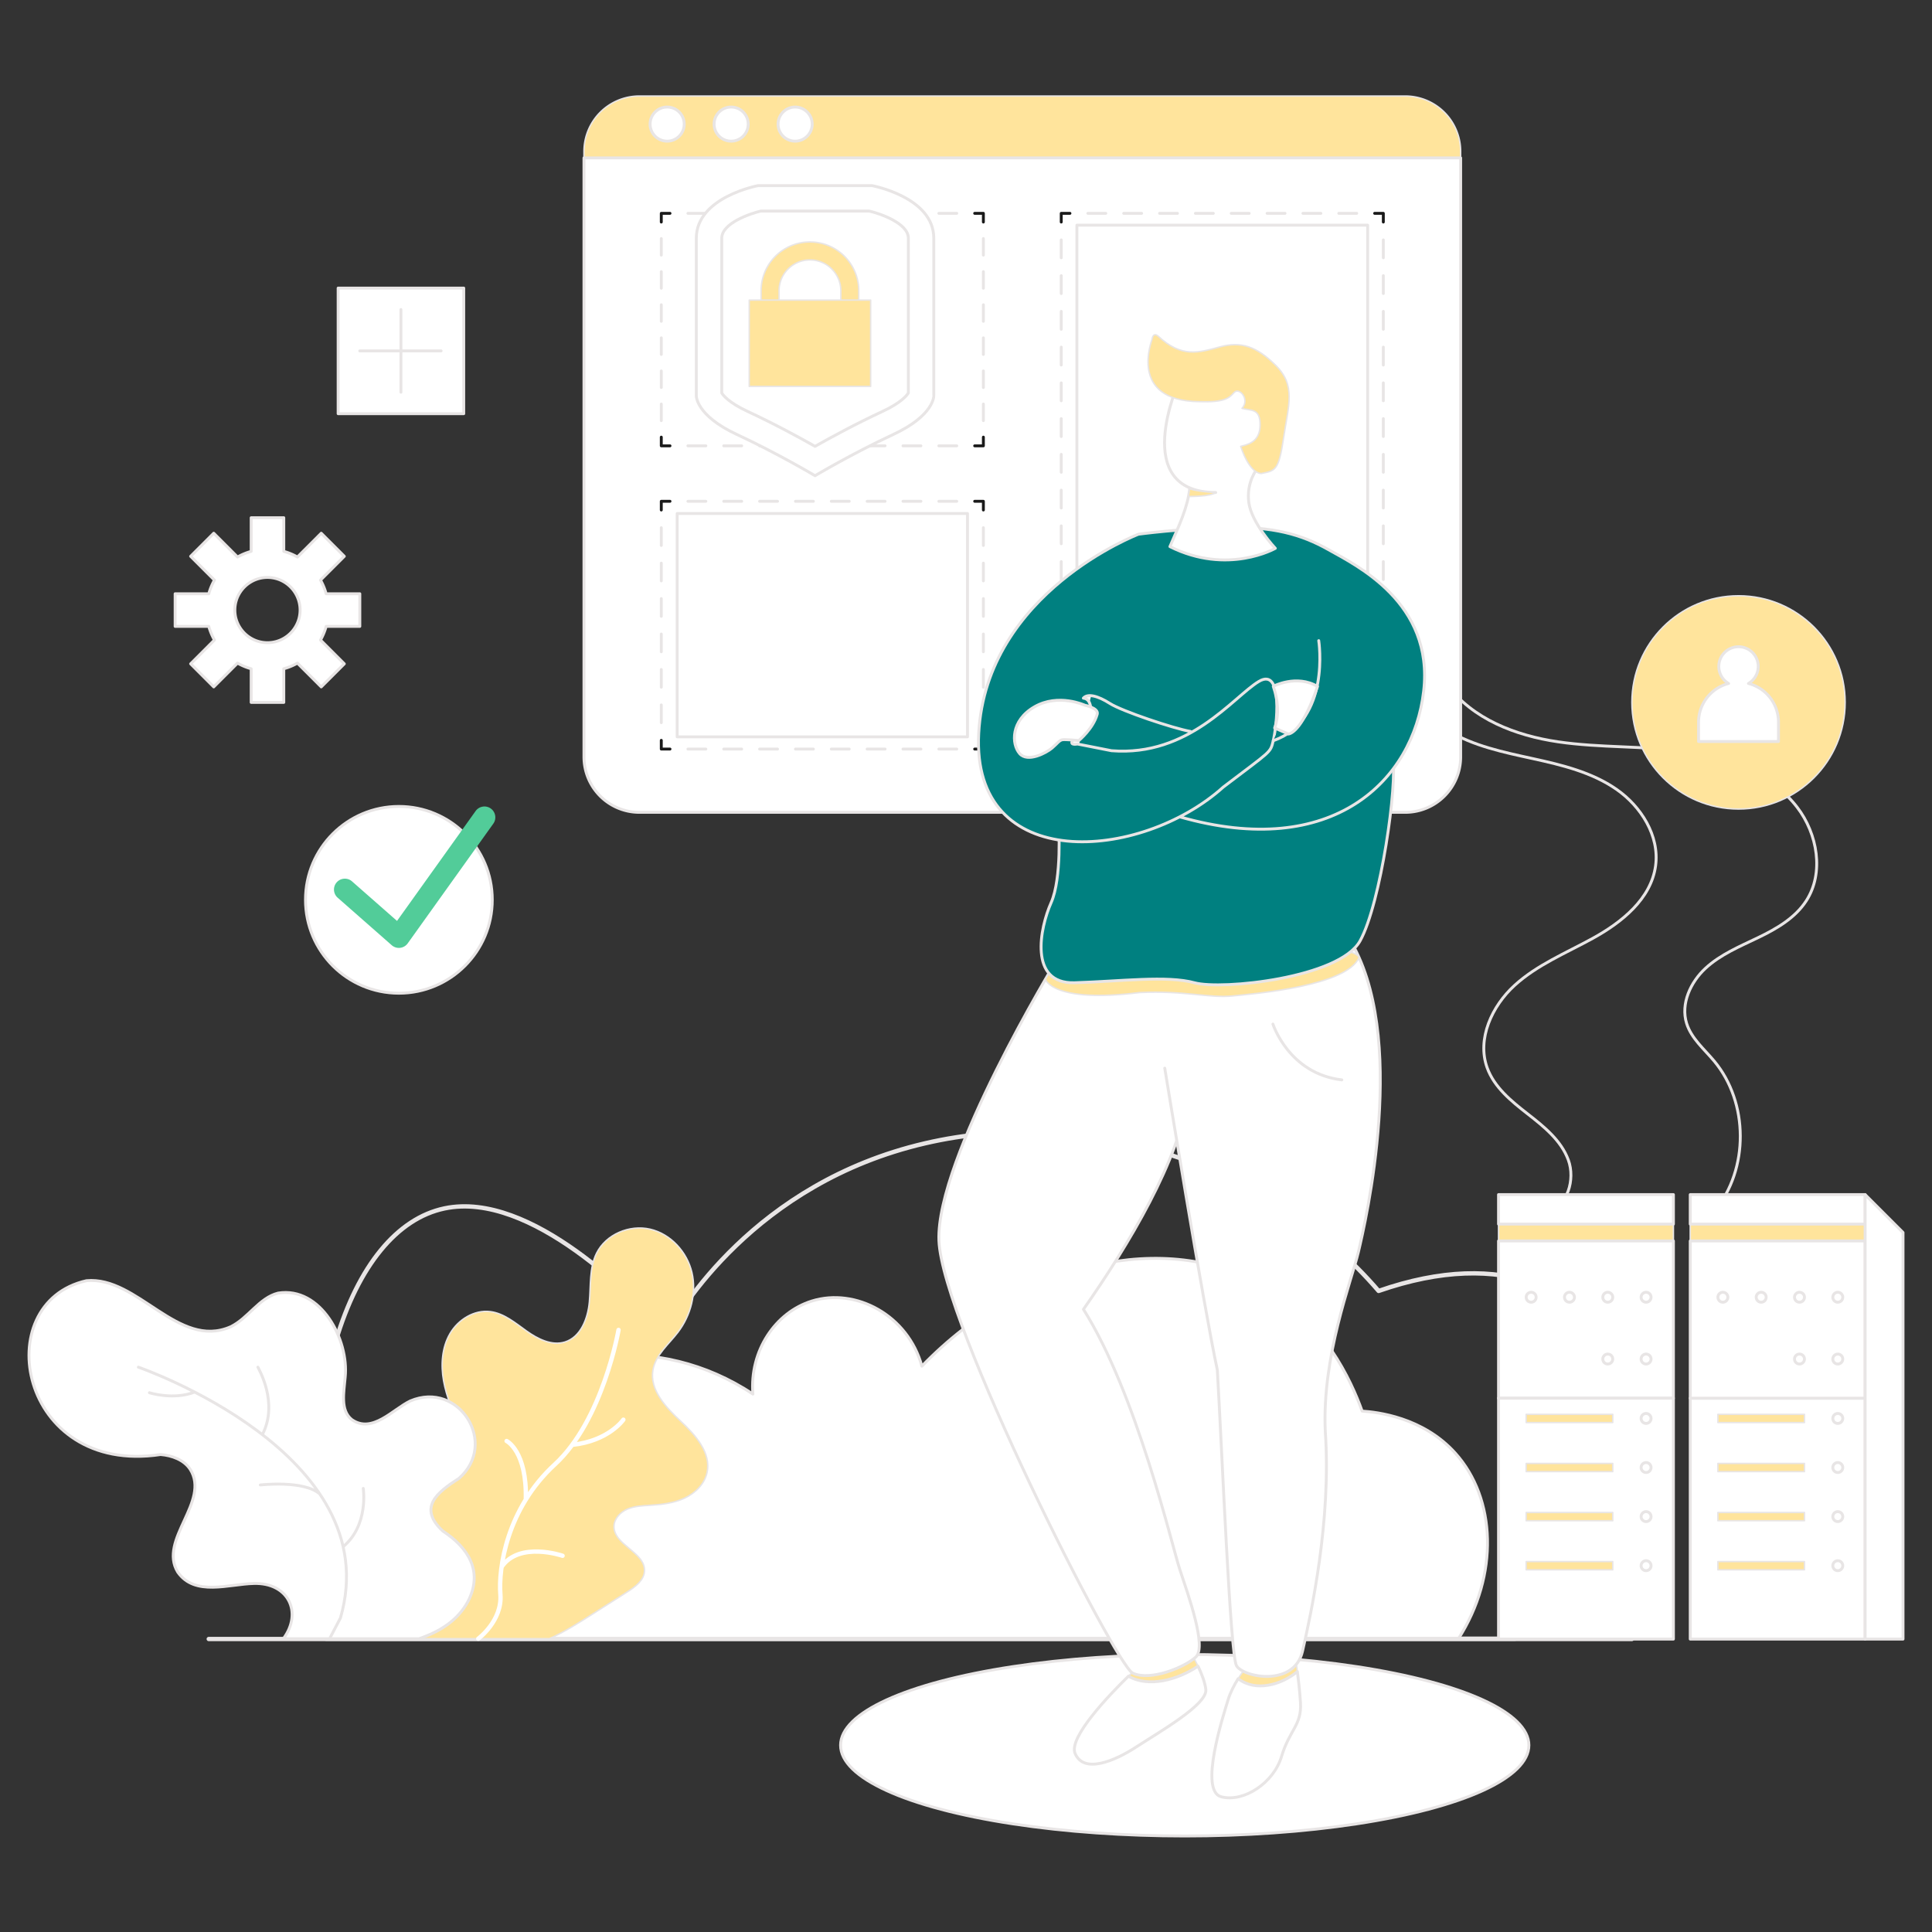 <svg xmlns="http://www.w3.org/2000/svg" xmlns:svgjs="http://svgjs.com/svgjs" xmlns:xlink="http://www.w3.org/1999/xlink" width="360" height="360"><rect width="100%" height="100%" fill="#333333" stroke="none"/><svg xmlns="http://www.w3.org/2000/svg" width="360" height="360" viewBox="0 0 3000 3000"><g fill="#ffeded" class="color000 svgShape" data-name="Layer 2"><g class="color000 svgShape" data-name="Layer 1"><rect width="3000" height="3000" fill="none"/><rect width="195.028" height="195.028" x="525.071" y="447.345" fill="#fff" stroke="#e8e5e5" stroke-linecap="round" stroke-linejoin="round" stroke-width="4.502" class="colorfff svgShape colorStroke1a1a1a svgStroke"/><line x1="622.585" x2="622.585" y1="480.666" y2="609.051" fill="#fff" stroke="#e8e5e5" stroke-linecap="round" stroke-linejoin="round" stroke-width="4.502" class="colorStroke1a1a1a svgStroke"/><line x1="558.623" x2="684.943" y1="544.859" y2="544.859" fill="#fff" stroke="#e8e5e5" stroke-linecap="round" stroke-linejoin="round" stroke-width="4.502" class="colorStroke1a1a1a svgStroke"/><path fill="none" stroke="#e8e5e5" stroke-linecap="round" stroke-linejoin="round" stroke-width="4.502" d="M2248.128,1134.34c39.858,24.081,86.388,33.664,131.779,43.596s91.833,21.112,130.102,47.692,67.058,72.232,60.791,118.716c-6.934,51.431-52.587,87.993-97.729,112.794-41.472,22.784-86.273,41.053-121.298,73.027s-58.673,82.899-42.563,127.723c10.951,30.47,37.537,51.957,62.935,71.771s52.031,41.201,63.156,71.608-1.183,71.906-32.344,79.659" class="colorStroke1a1a1a svgStroke"/><path fill="none" stroke="#e8e5e5" stroke-linecap="round" stroke-linejoin="round" stroke-width="4.502" d="M2246.987,1062.872c39.419,53.736,106.691,79.375,172.213,88.997s132.392,6.014,197.978,15.175,133.059,33.757,173.581,86.648c31.43,41.024,42.062,101.734,13.956,145.149-17.287,26.702-46.064,43.293-74.565,57.044s-58.444,26.073-81.762,47.594-38.92,55.163-29.431,85.594c7.288,23.373,27.262,39.898,42.889,58.642,53.643,64.346,54.024,167.72.856,232.468" class="colorStroke1a1a1a svgStroke"/><ellipse cx="1839.651" cy="2709.985" fill="#fff" stroke="#e8e5e5" stroke-linecap="round" stroke-linejoin="round" stroke-width="4.502" class="colorfff svgShape colorStroke1a1a1a svgStroke" rx="534.403" ry="140.919"/><path fill="#ffe49c" stroke="#e8e5e5" stroke-linecap="round" stroke-linejoin="round" stroke-width="2.251" d="M2268.096,235.213a86.117,86.117,0,0,0-86.117-86.117H992.9a86.117,86.117,0,0,0-86.117,86.117v9.937H2268.096Z" class="color1c0311 svgShape colorStroke1a1a1a svgStroke"/><path fill="#fff" stroke="#e8e5e5" stroke-linecap="round" stroke-linejoin="round" stroke-width="4.502" d="M906.782,245.15v930.109a86.117,86.117,0,0,0,86.117,86.117h1189.079a86.117,86.117,0,0,0,86.117-86.117V245.15Z" class="colorfff svgShape colorStroke1a1a1a svgStroke"/><polyline fill="none" stroke="#1a1a1a" stroke-linecap="round" stroke-linejoin="round" stroke-width="4.502" points="1526.992 678.79 1526.992 692.297 1513.484 692.297"/><line x1="1485.653" x2="1054.272" y1="692.297" y2="692.297" fill="none" stroke="#e8e5e5" stroke-dasharray="27.831 27.831" stroke-linecap="round" stroke-linejoin="round" stroke-width="4.502" class="colorStroke1a1a1a svgStroke"/><polyline fill="none" stroke="#1a1a1a" stroke-linecap="round" stroke-linejoin="round" stroke-width="4.502" points="1040.357 692.297 1026.849 692.297 1026.849 678.79"/><line x1="1026.849" x2="1026.849" y1="653.096" y2="357.621" fill="none" stroke="#e8e5e5" stroke-dasharray="25.694 25.694" stroke-linecap="round" stroke-linejoin="round" stroke-width="4.502" class="colorStroke1a1a1a svgStroke"/><polyline fill="none" stroke="#1a1a1a" stroke-linecap="round" stroke-linejoin="round" stroke-width="4.502" points="1026.849 344.774 1026.849 331.267 1040.357 331.267"/><line x1="1068.188" x2="1499.569" y1="331.267" y2="331.267" fill="none" stroke="#e8e5e5" stroke-dasharray="27.831 27.831" stroke-linecap="round" stroke-linejoin="round" stroke-width="4.502" class="colorStroke1a1a1a svgStroke"/><polyline fill="none" stroke="#1a1a1a" stroke-linecap="round" stroke-linejoin="round" stroke-width="4.502" points="1513.484 331.267 1526.992 331.267 1526.992 344.774"/><line x1="1526.992" x2="1526.992" y1="370.468" y2="665.943" fill="none" stroke="#e8e5e5" stroke-dasharray="25.694 25.694" stroke-linecap="round" stroke-linejoin="round" stroke-width="4.502" class="colorStroke1a1a1a svgStroke"/><polyline fill="none" stroke="#1a1a1a" stroke-linecap="round" stroke-linejoin="round" stroke-width="4.502" points="2148.029 1149.621 2148.029 1163.128 2134.522 1163.128"/><line x1="2106.691" x2="1675.31" y1="1163.128" y2="1163.128" fill="none" stroke="#e8e5e5" stroke-dasharray="27.831 27.831" stroke-linecap="round" stroke-linejoin="round" stroke-width="4.502" class="colorStroke1a1a1a svgStroke"/><polyline fill="none" stroke="#1a1a1a" stroke-linecap="round" stroke-linejoin="round" stroke-width="4.502" points="1661.394 1163.128 1647.887 1163.128 1647.887 1149.621"/><line x1="1647.887" x2="1647.887" y1="1121.867" y2="358.651" fill="none" stroke="#e8e5e5" stroke-dasharray="27.753 27.753" stroke-linecap="round" stroke-linejoin="round" stroke-width="4.502" class="colorStroke1a1a1a svgStroke"/><polyline fill="none" stroke="#1a1a1a" stroke-linecap="round" stroke-linejoin="round" stroke-width="4.502" points="1647.887 344.774 1647.887 331.267 1661.394 331.267"/><line x1="1689.225" x2="2120.606" y1="331.267" y2="331.267" fill="none" stroke="#e8e5e5" stroke-dasharray="27.831 27.831" stroke-linecap="round" stroke-linejoin="round" stroke-width="4.502" class="colorStroke1a1a1a svgStroke"/><polyline fill="none" stroke="#1a1a1a" stroke-linecap="round" stroke-linejoin="round" stroke-width="4.502" points="2134.522 331.267 2148.029 331.267 2148.029 344.774"/><line x1="2148.029" x2="2148.029" y1="372.527" y2="1135.744" fill="none" stroke="#e8e5e5" stroke-dasharray="27.753 27.753" stroke-linecap="round" stroke-linejoin="round" stroke-width="4.502" class="colorStroke1a1a1a svgStroke"/><rect width="451.497" height="795.122" x="1672.209" y="349.636" fill="#fff" stroke="#e8e5e5" stroke-linecap="round" stroke-linejoin="round" stroke-width="4.502" class="colorfff svgShape colorStroke1a1a1a svgStroke"/><polyline fill="none" stroke="#1a1a1a" stroke-linecap="round" stroke-linejoin="round" stroke-width="4.502" points="1526.992 1149.621 1526.992 1163.128 1513.484 1163.128"/><line x1="1485.653" x2="1054.272" y1="1163.128" y2="1163.128" fill="none" stroke="#e8e5e5" stroke-dasharray="27.831 27.831" stroke-linecap="round" stroke-linejoin="round" stroke-width="4.502" class="colorStroke1a1a1a svgStroke"/><polyline fill="none" stroke="#1a1a1a" stroke-linecap="round" stroke-linejoin="round" stroke-width="4.502" points="1040.357 1163.128 1026.849 1163.128 1026.849 1149.621"/><line x1="1026.849" x2="1026.849" y1="1122.105" y2="805.679" fill="none" stroke="#e8e5e5" stroke-dasharray="27.515 27.515" stroke-linecap="round" stroke-linejoin="round" stroke-width="4.502" class="colorStroke1a1a1a svgStroke"/><polyline fill="none" stroke="#1a1a1a" stroke-linecap="round" stroke-linejoin="round" stroke-width="4.502" points="1026.849 791.921 1026.849 778.414 1040.357 778.414"/><line x1="1068.188" x2="1499.569" y1="778.414" y2="778.414" fill="none" stroke="#e8e5e5" stroke-dasharray="27.831 27.831" stroke-linecap="round" stroke-linejoin="round" stroke-width="4.502" class="colorStroke1a1a1a svgStroke"/><polyline fill="none" stroke="#1a1a1a" stroke-linecap="round" stroke-linejoin="round" stroke-width="4.502" points="1513.484 778.414 1526.992 778.414 1526.992 791.921"/><line x1="1526.992" x2="1526.992" y1="819.436" y2="1135.863" fill="none" stroke="#e8e5e5" stroke-dasharray="27.515 27.515" stroke-linecap="round" stroke-linejoin="round" stroke-width="4.502" class="colorStroke1a1a1a svgStroke"/><rect width="450.831" height="346.783" x="1051.505" y="797.379" fill="#fff" stroke="#e8e5e5" stroke-linecap="round" stroke-linejoin="round" stroke-width="4.502" class="colorfff svgShape colorStroke1a1a1a svgStroke"/><path fill="#fff" stroke="#e8e5e5" stroke-linecap="round" stroke-linejoin="round" stroke-width="4.502" d="M1387.051,674.628c-64.026,29.805-121.453,64.049-121.453,64.049s-57.405-34.243-121.431-64.049c-64.05-29.806-62.935-60.17-62.935-60.17v-244.557c0-64.026,96.039-81.681,96.039-81.681h176.651s96.062,17.656,96.062,81.681v244.557S1451.077,644.822,1387.051,674.628Z" class="colorfff svgShape colorStroke1a1a1a svgStroke"/><path fill="#fff" stroke="#e8e5e5" stroke-linecap="round" stroke-linejoin="round" stroke-width="4.502" d="M1265.6,693.07c-22.769-12.888-62.13-34.398-104.766-54.247-29.048-13.517-37.869-24.933-40.108-28.618V369.902c0-23.454,44.403-38.302,60.719-42.189h168.33c16.128,3.83,60.717,18.692,60.717,42.189V610.191c-2.241,3.689-11.064,15.112-40.108,28.633C1327.746,658.673,1288.375,680.183,1265.6,693.07Z" class="colorfff svgShape colorStroke1a1a1a svgStroke"/><path fill="#ffe49c" stroke="#e8e5e5" stroke-linecap="round" stroke-linejoin="round" stroke-width="2.251" d="M1333.503,476.175V451.541a75.835,75.835,0,1,0-151.67,0v24.635a13.939,13.939,0,0,0,27.878,0l-.001-24.635a47.958,47.958,0,0,1,95.917,0v24.635a13.939,13.939,0,0,0,27.878,0Z" class="color1c0311 svgShape colorStroke1a1a1a svgStroke"/><circle cx="1035.958" cy="192.707" r="26.498" fill="#fff" stroke="#e8e5e5" stroke-linecap="round" stroke-linejoin="round" stroke-width="4.502" class="colorfff svgShape colorStroke1a1a1a svgStroke"/><circle cx="1135.324" cy="192.707" r="26.498" fill="#fff" stroke="#e8e5e5" stroke-linecap="round" stroke-linejoin="round" stroke-width="4.502" class="colorfff svgShape colorStroke1a1a1a svgStroke"/><circle cx="1234.69" cy="192.707" r="26.498" fill="#fff" stroke="#e8e5e5" stroke-linecap="round" stroke-linejoin="round" stroke-width="4.502" class="colorfff svgShape colorStroke1a1a1a svgStroke"/><path fill="none" stroke="#e8e5e5" stroke-linecap="round" stroke-linejoin="round" stroke-width="6.754" d="M506.188,2544.539H2352.508c243.316-60.235,263.804-281.113,181.483-421.598-70.551-120.4-198.125-186.334-393.28-118.363-169.493-197.392-452.537-287.813-704.457-229.192-265.467,61.773-382.294,262.503-400.574,295.231-49.64-54.578-211.515-222.205-345.322-194.231C542.742,1907.246,448.923,2172.066,506.188,2544.539Z" class="colorStroke1a1a1a svgStroke"/><path fill="#fff" stroke="#e8e5e5" stroke-linecap="round" stroke-linejoin="round" stroke-width="4.502" d="M685.246,2545.047H2264.382c63.659-99.307,58.908-218.29-4.813-288.866-50.571-56.011-122.041-63.545-144.434-64.995-17.149-47.671-59.383-140.801-154.062-194.985-149.17-85.369-369.403-40.227-529.589,125.175-21.686-79.164-102.792-122.293-170.913-101.103-56.842,17.682-96.875,77.732-91.475,144.433-146.24-97.357-334.227-73.911-435.707,40.923C655.278,2294.02,637.11,2426.723,685.246,2545.047Z" class="colorfff svgShape colorStroke1a1a1a svgStroke"/><line x1="324.163" x2="2533.991" y1="2545.047" y2="2545.047" fill="none" stroke="#e8e5e5" stroke-linecap="round" stroke-linejoin="round" stroke-width="6.754" class="colorStroke1a1a1a svgStroke"/><path fill="#ffe49c" stroke="#e8e5e5" stroke-linecap="round" stroke-linejoin="round" stroke-width="2.251" d="M1860.3,2587.193c-5.843-12.287-11.564-21.685-11.564-21.685l-81.846,23.27s-5.849,5.365-14.687,14.006C1783.522,2620.843,1828.59,2608.602,1860.3,2587.193Z" class="color1c0311 svgShape colorStroke1a1a1a svgStroke"/><path fill="#fff" stroke="#e8e5e5" stroke-linecap="round" stroke-linejoin="round" stroke-width="4.502" d="M1752.204,2602.784c-29.716,29.055-93.32,95.257-82.806,119.996,13.641,32.096,61.786,11.635,95.487-10.431s109.929-65.396,107.522-88.666c-1.159-11.2-6.685-25.088-12.107-36.49C1828.59,2608.602,1783.522,2620.843,1752.204,2602.784Z" class="colorfff svgShape colorStroke1a1a1a svgStroke"/><path fill="#ffe49c" stroke="#e8e5e5" stroke-linecap="round" stroke-linejoin="round" stroke-width="2.251" d="M2014.56,2595.614c-1.736-13.278-3.203-22.215-3.203-22.215l-75.426,14.443A192.675,192.675,0,0,0,1922.628,2606.622C1949.753,2627.73,1989.808,2616.214,2014.56,2595.614Z" class="color1c0311 svgShape colorStroke1a1a1a svgStroke"/><path fill="#fff" stroke="#e8e5e5" stroke-linecap="round" stroke-linejoin="round" stroke-width="4.502" d="M2014.56 2595.614c-24.752 20.601-64.807 32.116-91.932 11.008-5.746 9.175-11.967 20.761-15.584 32.574-8.024 26.212-45.47 141.758-10.699 150.852 34.77 9.094 81.31-21.398 93.614-62.588s31.562-48.679 29.422-83.45C2018.31 2626.602 2016.3 2608.926 2014.56 2595.614zM1639.583 1493.091s-186.433 305.717-181.619 433.3 273.621 658.776 300.903 671.615 80.241-8.826 97.894-24.875-12.036-97.091-24.875-136.409-67.135-273.086-149.515-403.611c70.612-100.568 149.783-233.233 161.551-330.592s21.8-219.882 21.8-219.882" class="colorfff svgShape colorStroke1a1a1a svgStroke"/><path fill="#fff" stroke="#e8e5e5" stroke-linecap="round" stroke-linejoin="round" stroke-width="4.502" d="M1808.616,1658.655s60.598,371.247,81.653,468.606c7.147,121.966,19.985,440.789,29.614,458.977s89.87,34.236,102.708-22.467,44.935-201.137,35.306-341.29c-5.349-116.616,40.655-233.233,51.354-278.168s79.171-338.081-14.978-487.863l-297.425,4.279" class="colorfff svgShape colorStroke1a1a1a svgStroke"/><path fill="#ffe49c" stroke="#e8e5e5" stroke-linecap="round" stroke-linejoin="round" stroke-width="2.251" d="M1769.298,1541.236c70.612-3.331,108.325,8.973,144.433,5.289s176.992-15.272,196.687-59.628c-12.401-37.937-465.494-4.259-465.494-4.259l-21.705,38.113S1634.493,1558.086,1769.298,1541.236Z" class="color1c0311 svgShape colorStroke1a1a1a svgStroke"/><path fill="teal" stroke="#e8e5e5" stroke-linecap="round" stroke-linejoin="round" stroke-width="4.502" d="M1643.855,1280.989s5.349,82.38-11.769,120.896-35.306,126.245,36.376,124.106,143.765-11.558,186.292.038,225.075-7.26,257.171-65.033,58.576-244.734,50.552-284.854-43.876-231.093-113.011-247.141S1728.375,945.048,1728.375,945.048" class="color54cafa svgShape colorStroke1a1a1a svgStroke"/><path fill="teal" stroke="#e8e5e5" stroke-linecap="round" stroke-linejoin="round" stroke-width="4.502" d="M1831.851,1268.375c238.315,68.205,362.723-56.929,378.771-194.943s-105.115-195.787-147.643-219.859-86.66-36.108-158.074-34.504-136.944,10.431-136.944,10.431-236.443,89.87-248.211,309.194,251.421,198.997,379.806,83.45c75.961-57.773,72.752-52.825,77.566-72.083s16.851-115.547-22.467-91.876-108.325,117.151-228.686,107.523l-52.959-10.431s-11.635,2.407-8.024-4.413,24.273-18.656,27.081-31.093,4.413-34.303-9.829-35.707c6.62-7.623,22.668-3.611,41.123,8.225s98.094,38.649,125.109,43.464" class="color54cafa svgShape colorStroke1a1a1a svgStroke"/><path fill="#fff" stroke="#e8e5e5" stroke-linecap="round" stroke-linejoin="round" stroke-width="4.502" d="M1887.787,764.774c-134.269-.535-57.773-170.645-57.773-170.645l120.361-3.745,29.957,87.195L1952.514,727.328s-17.653,20.863-13.373,52.959,41.19,71.147,41.19,71.147-73.821,42.26-163.691-2.675c13.373-31.026,27.817-60.448,30.815-91.178" class="colorfff svgShape colorStroke1a1a1a svgStroke"/><path fill="#ffe49c" stroke="#e8e5e5" stroke-linecap="round" stroke-linejoin="round" stroke-width="2.251" d="M1845.46 770.898s34.302.496 42.326-6.124c-29.488-1.505-40.721-5.709-40.721-5.709zM1788.957 526.592c0 1.204-38.114 95.888 73.42 97.091 37.713 1.204 45.737-4.814 53.761-14.042s25.276 10.431 12.437 24.473c14.042 4.012 28.485-.802 28.084 26.479s-21.665 30.09-30.09 32.497c9.629 28.887 22.066 42.126 32.096 42.126 21.665-4.413 26.881-4.012 34.504-55.366s19.659-81.444-12.839-113.139c-29.288-28.887-53.259-36.911-86.008-28.084s-59.228 17.653-96.138-16.851C1790.16 515.359 1788.957 526.592 1788.957 526.592z" class="color1c0311 svgShape colorStroke1a1a1a svgStroke"/><path fill="teal" stroke="#e8e5e5" stroke-linecap="round" stroke-linejoin="round" stroke-width="4.502" d="M1977.121,1150.063c89.87-30.893,70.612-155.266,70.612-155.266" class="color54cafa svgShape colorStroke1a1a1a svgStroke"/><path fill="#fff" stroke="#e8e5e5" stroke-linecap="round" stroke-linejoin="round" stroke-width="4.502" d="M1684.51,1095.098s-40.923-18.99-78.101,2.407-35.841,57.773-23.27,72.484,41.725-1.07,50.284-8.292,11.501-12.571,16.851-13.106,24.875,1.337,24.875,1.337,22.35-18.354,28.619-40.923C1706.443,1099.377,1684.51,1095.098,1684.51,1095.098Z" class="colorfff svgShape colorStroke1a1a1a svgStroke"/><rect width="188.566" height="134.002" x="1163.386" y="466.011" fill="#ffe49c" stroke="#e8e5e5" stroke-linecap="round" stroke-linejoin="round" stroke-width="2.251" class="color1c0311 svgShape colorStroke1a1a1a svgStroke"/><path fill="#fff" stroke="#e8e5e5" stroke-linecap="round" stroke-linejoin="round" stroke-width="4.502" d="M1977.122,1065.676s36.172-18.99,68.738.267c-21.658,63.671-39.49,73.065-45.202,73.822l-21.397-9.361C1986.368,1110.065,1984.834,1088.359,1977.122,1065.676Z" class="colorfff svgShape colorStroke1a1a1a svgStroke"/><path fill="none" stroke="#e8e5e5" stroke-linecap="round" stroke-linejoin="round" stroke-width="4.502" d="M1976.586,1590.183s24.607,77.031,106.988,86.66" class="colorStroke1a1a1a svgStroke"/><path fill="#fff" stroke="#e8e5e5" stroke-linecap="round" stroke-linejoin="round" stroke-width="4.502" d="M558.719,972.632V921.976H506.458a93.331,93.331,0,0,0-8.779-21.202l36.949-36.949-35.826-35.826L461.854,864.948a93.318,93.318,0,0,0-21.202-8.779V803.931h-50.633v52.237a93.318,93.318,0,0,0-21.202,8.779l-36.949-36.949-35.826,35.826,36.949,36.949a93.331,93.331,0,0,0-8.779,21.202H271.951v50.656h52.26a93.321,93.321,0,0,0,8.779,21.202l-36.949,36.949,35.826,35.826,36.949-36.949a93.317,93.317,0,0,0,21.202,8.779v52.237h50.633v-52.237a93.317,93.317,0,0,0,21.202-8.779l36.949,36.949,35.826-35.826-36.949-36.949a93.321,93.321,0,0,0,8.779-21.202Zm-99.524,0a50.666,50.666,0,0,1-18.543,18.543,49.431,49.431,0,0,1-12.217,5.066,50.856,50.856,0,0,1-26.222,0,49.27,49.27,0,0,1-12.194-5.066,50.922,50.922,0,0,1-23.632-30.76,51.392,51.392,0,0,1-1.696-13.111,50.401,50.401,0,0,1,1.719-13.111,49.441,49.441,0,0,1,5.066-12.217,50.838,50.838,0,0,1,18.543-18.543,49.27,49.27,0,0,1,12.194-5.066,50.856,50.856,0,0,1,26.222,0,49.43,49.43,0,0,1,12.217,5.066,50.838,50.838,0,0,1,18.543,18.543,49.441,49.441,0,0,1,5.066,12.217,50.401,50.401,0,0,1,1.719,13.111,51.392,51.392,0,0,1-1.696,13.111A50.383,50.383,0,0,1,459.195,972.632Z" class="colorfff svgShape colorStroke1a1a1a svgStroke"/><circle cx="619.378" cy="1397.242" r="145.007" fill="#fff" stroke="#e8e5e5" stroke-linecap="round" stroke-linejoin="round" stroke-width="4.502" class="colorfff svgShape colorStroke1a1a1a svgStroke"/><path fill="#52cc99" d="M524.245,1393.875l83.985,73.821a16.885,16.885,0,0,0,24.881-2.86l132.933-185.893a16.884,16.884,0,0,0-27.467-19.642L616.5,1430.008l-69.962-61.496a16.884,16.884,0,0,0-22.292,25.363Z" class="color1a1a1a svgShape"/><path fill="#ffe49c" stroke="#e8e5e5" stroke-linecap="round" stroke-linejoin="round" stroke-width="2.251" d="M1056.845,2206.667c-22.999-21.445-48.354-48.397-42.966-79.378,4.066-23.38,24.441-39.737,38.835-58.604,19.901-26.085,29.195-60.824,21.678-92.761s-32.913-59.825-64.872-67.247-68.681,7.966-83.215,37.38c-11.39,23.052-8.805,50.156-11.155,75.762s-13.316,54.346-37.864,61.996c-20.503,6.389-42.215-4.582-59.7-17.051s-34.841-27.344-56.142-30.077c-24.998-3.207-50.002,12.315-62.661,34.107s-14.42,48.564-9.981,73.372,14.6,48.172,24.681,71.271l-66.279,75.928L625.452,2544.539H853.175c23.478-10.6,45.402-24.53,67.161-38.408q26.969-17.201,53.937-34.402c12.168-7.761,25.662-17.675,26.472-32.084,1.642-29.22-48.128-40.521-47.311-69.776.333-11.924,9.964-21.943,20.942-26.61s23.207-5.117,35.111-5.878c18.244-1.167,36.814-3.32,53.394-11.022s31.073-21.839,35.007-39.692C1104.656,2255.957,1079.844,2228.111,1056.845,2206.667Z" class="color1c0311 svgShape colorStroke1a1a1a svgStroke"/><path fill="none" stroke="#fff" stroke-linecap="round" stroke-linejoin="round" stroke-width="6.754" d="M960.451 2065.108s-24.082 139.999-98.935 208.874-87.727 161.133-84.508 201.899-34.329 68.657-34.329 68.657M873.557 2415.806s-67.178-23.106-94.737 17.412M786.663 2237.595s31.769 15.425 29.831 90.918M967.961 2204.471s-22.675 33.087-79.458 39.072" class="colorStrokefff svgStroke"/><path fill="#fff" stroke="#e8e5e5" stroke-linecap="round" stroke-linejoin="round" stroke-width="4.502" d="M726.957,2486.175c23.632-46.374-.128-83.185-39.385-108.76-38.771-36.053-9.542-59.715,24.942-81.632,61.969-54.118.299-152.699-75.545-120.315-27.253,13.191-58.9,51.026-90.685,28.907-18.264-14.462-12.235-42.681-10.283-65.897,6.07-58.223-37.823-141.209-104.219-130.557-29.573,7.404-46.425,39.291-73.938,52.422-81.292,35.304-144.35-79.125-223.595-71.678-153.631,34.448-104.891,303.082,115.147,269.909,17.58,1.45,35.971,8.099,45.796,22.748,31.94,50.109-49.782,109.441-19.242,159.777,26.624,38.263,79.482,18.517,118.147,17.718,54.253-1.669,75.898,45.698,45.897,85.723H650.742C682.34,2533.804,710.847,2516.574,726.957,2486.175Z" class="colorfff svgShape colorStroke1a1a1a svgStroke"/><path fill="#fff" stroke="#e8e5e5" stroke-linecap="round" stroke-linejoin="round" stroke-width="4.502" d="M511.766 2544.539l16.896-32.183c74.021-255.856-313.785-389.415-313.785-389.415M564.063 2311.211s8.89 57.089-31.225 90.497M400.466 2122.94c1.073 2.682 32.552 55.466 6.889 104.704M404.22 2305.854s67.806-7.849 92.369 14.041M232.041 2162.633s36.953 11.843 70.238-1.051" class="colorfff svgShape colorStroke1a1a1a svgStroke"/><rect width="271.58" height="26.113" x="2326.895" y="1900.8" fill="#ffe49c" stroke="#e8e5e5" stroke-linecap="round" stroke-linejoin="round" stroke-width="2.251" class="color1c0311 svgShape colorStroke1a1a1a svgStroke"/><rect width="271.58" height="244.186" x="2326.894" y="1926.913" fill="#fff" stroke="#e8e5e5" stroke-linecap="round" stroke-linejoin="round" stroke-width="4.502" class="colorfff svgShape colorStroke1a1a1a svgStroke"/><rect width="271.58" height="374.062" x="2326.894" y="2171.1" fill="#fff" stroke="#e8e5e5" stroke-linecap="round" stroke-linejoin="round" stroke-width="4.502" class="colorfff svgShape colorStroke1a1a1a svgStroke"/><rect width="271.58" height="45.825" x="2326.895" y="1854.975" fill="#fff" stroke="#e8e5e5" stroke-linecap="round" stroke-linejoin="round" stroke-width="4.502" class="colorfff svgShape colorStroke1a1a1a svgStroke"/><circle cx="2377.574" cy="2014.345" r="7.737" fill="#fff" stroke="#e8e5e5" stroke-linecap="round" stroke-linejoin="round" stroke-width="4.502" class="colorfff svgShape colorStroke1a1a1a svgStroke"/><circle cx="2437.055" cy="2014.345" r="7.737" fill="#fff" stroke="#e8e5e5" stroke-linecap="round" stroke-linejoin="round" stroke-width="4.502" class="colorfff svgShape colorStroke1a1a1a svgStroke"/><circle cx="2496.535" cy="2014.345" r="7.737" fill="#fff" stroke="#e8e5e5" stroke-linecap="round" stroke-linejoin="round" stroke-width="4.502" class="colorfff svgShape colorStroke1a1a1a svgStroke"/><circle cx="2556.016" cy="2014.345" r="7.737" fill="#fff" stroke="#e8e5e5" stroke-linecap="round" stroke-linejoin="round" stroke-width="4.502" class="colorfff svgShape colorStroke1a1a1a svgStroke"/><circle cx="2496.535" cy="2110.316" r="7.737" fill="#fff" stroke="#e8e5e5" stroke-linecap="round" stroke-linejoin="round" stroke-width="4.502" class="colorfff svgShape colorStroke1a1a1a svgStroke"/><circle cx="2556.016" cy="2110.316" r="7.737" fill="#fff" stroke="#e8e5e5" stroke-linecap="round" stroke-linejoin="round" stroke-width="4.502" class="colorfff svgShape colorStroke1a1a1a svgStroke"/><circle cx="2556.016" cy="2202.555" r="7.737" fill="#fff" stroke="#e8e5e5" stroke-linecap="round" stroke-linejoin="round" stroke-width="4.502" class="colorfff svgShape colorStroke1a1a1a svgStroke"/><rect width="134.436" height="12.767" x="2369.837" y="2196.172" fill="#ffe49c" stroke="#e8e5e5" stroke-linecap="round" stroke-linejoin="round" stroke-width="2.251" class="color1c0311 svgShape colorStroke1a1a1a svgStroke"/><circle cx="2556.016" cy="2278.767" r="7.737" fill="#fff" stroke="#e8e5e5" stroke-linecap="round" stroke-linejoin="round" stroke-width="4.502" class="colorfff svgShape colorStroke1a1a1a svgStroke"/><rect width="134.436" height="12.767" x="2369.837" y="2272.384" fill="#ffe49c" stroke="#e8e5e5" stroke-linecap="round" stroke-linejoin="round" stroke-width="2.251" class="color1c0311 svgShape colorStroke1a1a1a svgStroke"/><circle cx="2556.016" cy="2354.98" r="7.737" fill="#fff" stroke="#e8e5e5" stroke-linecap="round" stroke-linejoin="round" stroke-width="4.502" class="colorfff svgShape colorStroke1a1a1a svgStroke"/><rect width="134.436" height="12.767" x="2369.837" y="2348.596" fill="#ffe49c" stroke="#e8e5e5" stroke-linecap="round" stroke-linejoin="round" stroke-width="2.251" class="color1c0311 svgShape colorStroke1a1a1a svgStroke"/><circle cx="2556.016" cy="2431.192" r="7.737" fill="#fff" stroke="#e8e5e5" stroke-linecap="round" stroke-linejoin="round" stroke-width="4.502" class="colorfff svgShape colorStroke1a1a1a svgStroke"/><rect width="134.436" height="12.767" x="2369.837" y="2424.809" fill="#ffe49c" stroke="#e8e5e5" stroke-linecap="round" stroke-linejoin="round" stroke-width="2.251" class="color1c0311 svgShape colorStroke1a1a1a svgStroke"/><rect width="271.58" height="26.113" x="2624.588" y="1900.8" fill="#ffe49c" stroke="#e8e5e5" stroke-linecap="round" stroke-linejoin="round" stroke-width="2.251" class="color1c0311 svgShape colorStroke1a1a1a svgStroke"/><rect width="271.579" height="374.062" x="2624.588" y="2171.1" fill="#fff" stroke="#e8e5e5" stroke-linecap="round" stroke-linejoin="round" stroke-width="4.502" class="colorfff svgShape colorStroke1a1a1a svgStroke"/><rect width="271.579" height="244.186" x="2624.588" y="1926.913" fill="#fff" stroke="#e8e5e5" stroke-linecap="round" stroke-linejoin="round" stroke-width="4.502" class="colorfff svgShape colorStroke1a1a1a svgStroke"/><rect width="271.58" height="45.825" x="2624.588" y="1854.975" fill="#fff" stroke="#e8e5e5" stroke-linecap="round" stroke-linejoin="round" stroke-width="4.502" class="colorfff svgShape colorStroke1a1a1a svgStroke"/><circle cx="2675.267" cy="2014.345" r="7.737" fill="#fff" stroke="#e8e5e5" stroke-linecap="round" stroke-linejoin="round" stroke-width="4.502" class="colorfff svgShape colorStroke1a1a1a svgStroke"/><circle cx="2734.748" cy="2014.345" r="7.737" fill="#fff" stroke="#e8e5e5" stroke-linecap="round" stroke-linejoin="round" stroke-width="4.502" class="colorfff svgShape colorStroke1a1a1a svgStroke"/><circle cx="2794.228" cy="2014.345" r="7.737" fill="#fff" stroke="#e8e5e5" stroke-linecap="round" stroke-linejoin="round" stroke-width="4.502" class="colorfff svgShape colorStroke1a1a1a svgStroke"/><circle cx="2853.709" cy="2014.345" r="7.737" fill="#fff" stroke="#e8e5e5" stroke-linecap="round" stroke-linejoin="round" stroke-width="4.502" class="colorfff svgShape colorStroke1a1a1a svgStroke"/><circle cx="2794.228" cy="2110.316" r="7.737" fill="#fff" stroke="#e8e5e5" stroke-linecap="round" stroke-linejoin="round" stroke-width="4.502" class="colorfff svgShape colorStroke1a1a1a svgStroke"/><circle cx="2853.709" cy="2110.316" r="7.737" fill="#fff" stroke="#e8e5e5" stroke-linecap="round" stroke-linejoin="round" stroke-width="4.502" class="colorfff svgShape colorStroke1a1a1a svgStroke"/><circle cx="2853.709" cy="2202.555" r="7.737" fill="#fff" stroke="#e8e5e5" stroke-linecap="round" stroke-linejoin="round" stroke-width="4.502" class="colorfff svgShape colorStroke1a1a1a svgStroke"/><rect width="134.436" height="12.767" x="2667.53" y="2196.172" fill="#ffe49c" stroke="#e8e5e5" stroke-linecap="round" stroke-linejoin="round" stroke-width="2.251" class="color1c0311 svgShape colorStroke1a1a1a svgStroke"/><circle cx="2853.709" cy="2278.767" r="7.737" fill="#fff" stroke="#e8e5e5" stroke-linecap="round" stroke-linejoin="round" stroke-width="4.502" class="colorfff svgShape colorStroke1a1a1a svgStroke"/><rect width="134.436" height="12.767" x="2667.53" y="2272.384" fill="#ffe49c" stroke="#e8e5e5" stroke-linecap="round" stroke-linejoin="round" stroke-width="2.251" class="color1c0311 svgShape colorStroke1a1a1a svgStroke"/><circle cx="2853.709" cy="2354.98" r="7.737" fill="#fff" stroke="#e8e5e5" stroke-linecap="round" stroke-linejoin="round" stroke-width="4.502" class="colorfff svgShape colorStroke1a1a1a svgStroke"/><rect width="134.436" height="12.767" x="2667.53" y="2348.596" fill="#ffe49c" stroke="#e8e5e5" stroke-linecap="round" stroke-linejoin="round" stroke-width="2.251" class="color1c0311 svgShape colorStroke1a1a1a svgStroke"/><circle cx="2853.709" cy="2431.192" r="7.737" fill="#fff" stroke="#e8e5e5" stroke-linecap="round" stroke-linejoin="round" stroke-width="4.502" class="colorfff svgShape colorStroke1a1a1a svgStroke"/><rect width="134.436" height="12.767" x="2667.53" y="2424.809" fill="#ffe49c" stroke="#e8e5e5" stroke-linecap="round" stroke-linejoin="round" stroke-width="2.251" class="color1c0311 svgShape colorStroke1a1a1a svgStroke"/><polygon fill="#fff" stroke="#e8e5e5" stroke-linecap="round" stroke-linejoin="round" stroke-width="4.502" points="2896.167 2545.162 2955 2545.162 2955 1913.857 2896.167 1854.975 2896.167 2545.162" class="colorfff svgShape colorStroke1a1a1a svgStroke"/><circle cx="2699.562" cy="1090.676" r="165.571" fill="#ffe49c" stroke="#e8e5e5" stroke-linecap="round" stroke-linejoin="round" stroke-width="2.251" class="color1c0311 svgShape colorStroke1a1a1a svgStroke"/><path fill="#fff" stroke="#e8e5e5" stroke-linecap="round" stroke-linejoin="round" stroke-width="4.502" d="M2714.967,1061.3a30.603,30.603,0,1,0-30.81,0,62.074,62.074,0,0,0-46.644,60.119V1151.389h124.099v-29.97A62.074,62.074,0,0,0,2714.967,1061.3Z" class="colorfff svgShape colorStroke1a1a1a svgStroke"/></g></g></svg></svg>